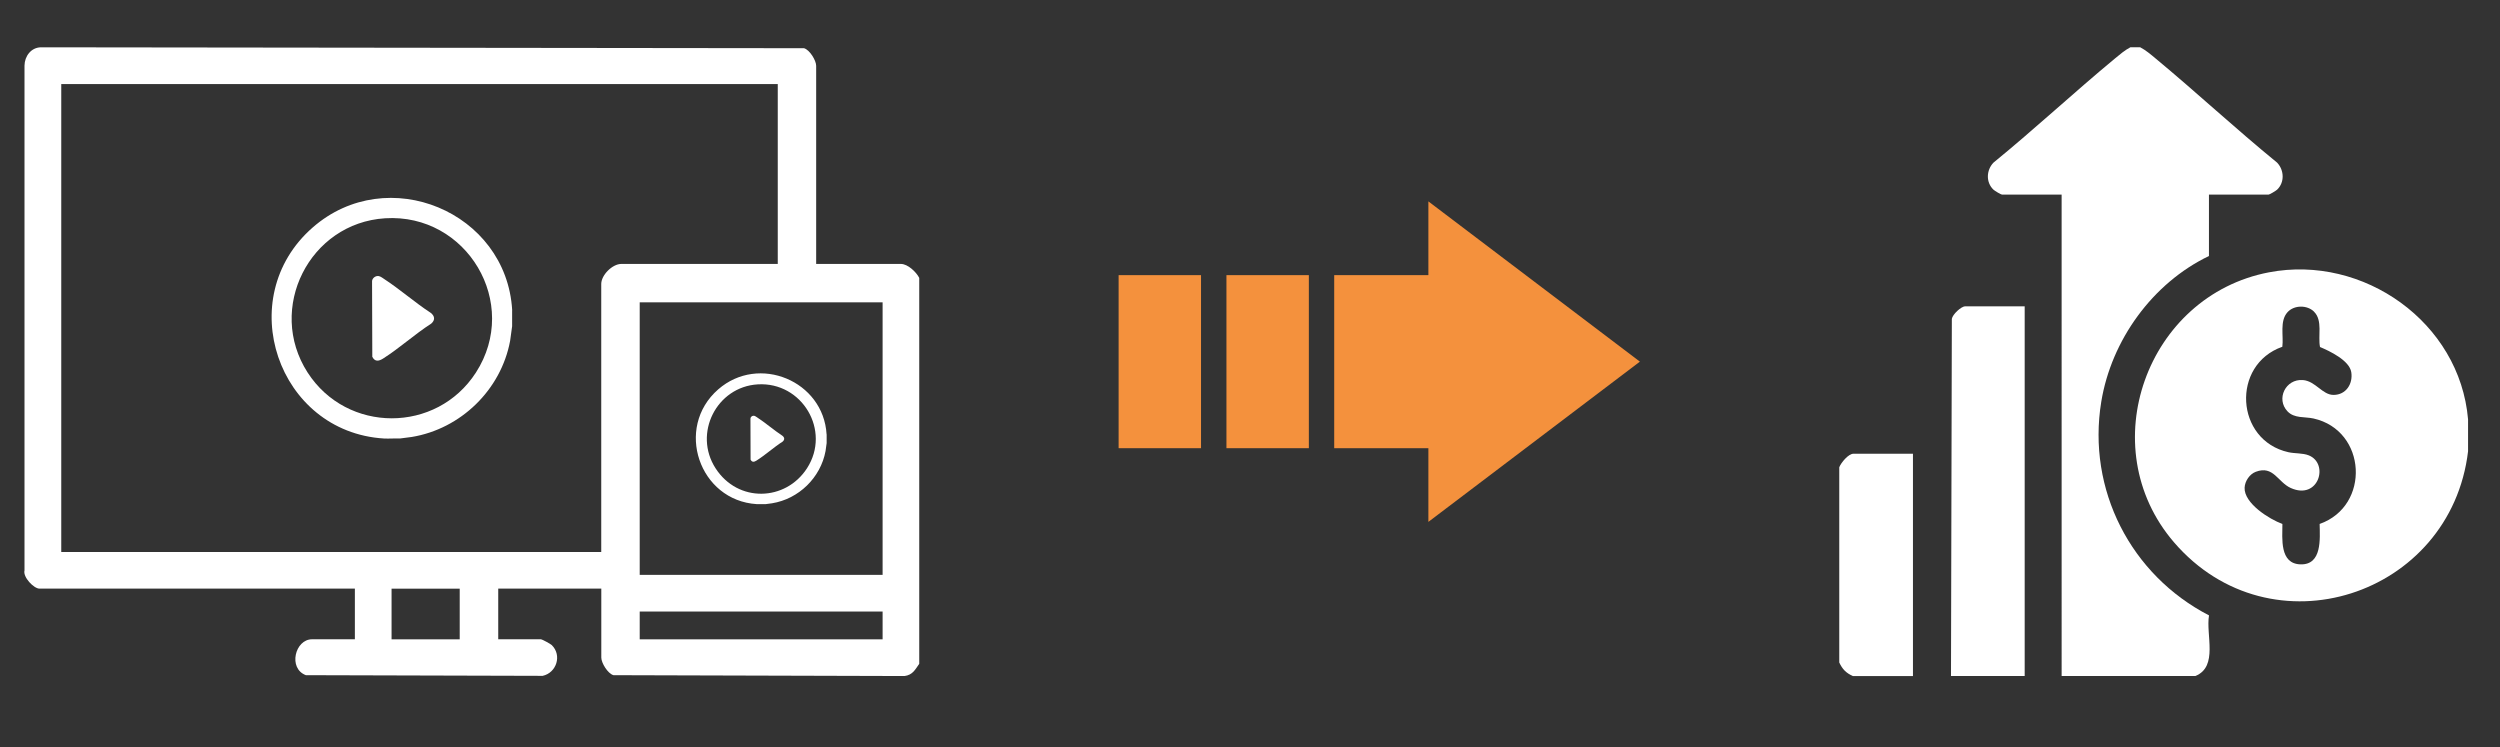<?xml version="1.0" encoding="UTF-8"?>
<svg id="Layer_1" data-name="Layer 1" xmlns="http://www.w3.org/2000/svg" viewBox="0 0 410.15 122.58">
  <rect x="0" y="0" width="410.15" height="122.58" fill="#333333" stroke="none"/>
  <defs>
    <style>
      .cls-1 {
        fill: #fff;
      }

      .cls-2 {
        fill: #f4913d;
        fill-rule: evenodd;
      }
    </style>
  </defs>
  <g>
    <polygon class="cls-2" points="218.89 45.14 218.89 73.53 234.34 73.53 234.34 85.62 269.04 59.33 234.34 33.04 234.34 45.14 218.89 45.14 218.89 45.14"/>
    <polygon class="cls-2" points="201.21 45.14 214.73 45.14 214.73 73.53 201.21 73.53 201.21 45.14 201.21 45.14"/>
    <polygon class="cls-2" points="183.52 45.14 197.04 45.14 197.04 73.53 183.52 73.53 183.52 45.14 183.52 45.14"/>
  </g>
  <g id="_6kJabY.tif" data-name="6kJabY.tif">
    <g>
      <path class="cls-1" d="M404.91,68.8v5.24c-2.82,23.74-32.32,33.45-48.26,14.91-13.43-15.63-4.48-40.42,15.58-44.27,15.49-2.97,31.33,8.2,32.68,24.12ZM379.65,51.14c-1.13-1.13-3.29-1.12-4.37.09-1.31,1.46-.61,3.88-.84,5.66-8.41,2.95-7.74,15.35,1,17.3,1.08.24,2.33.12,3.32.51,3.4,1.34,1.64,7.42-2.94,5.36-2.13-.96-2.84-3.75-5.73-2.66-1.02.38-1.79,1.53-1.84,2.61-.11,2.56,4.05,5.17,6.2,5.95,0,2.39-.49,6.52,2.96,6.63,3.58.11,3.19-4.22,3.15-6.63,8.38-2.95,7.74-15.34-1-17.3-1.45-.32-3.15.01-4.27-1.17-1.93-2.03-.32-5.35,2.51-5.14,2.09.16,3.19,2.44,5.04,2.44,2.04,0,3.21-1.81,2.91-3.73s-3.51-3.45-5.13-4.13c-.36-1.78.47-4.35-.97-5.78Z"/>
      <path class="cls-1" d="M351.11,7.75c.92.48,1.72,1.16,2.51,1.82,6.74,5.59,13.17,11.57,19.96,17.11,1.17,1.23,1.26,3.24,0,4.44-.2.18-1.23.81-1.41.81h-9.77v10.07c-9.25,4.44-16.02,13.81-17.67,23.93-2.35,14.4,4.85,28.41,17.68,35.03-.55,3.2,1.55,8.39-2.22,9.94h-21.96V31.93h-9.77c-.18,0-1.21-.62-1.41-.81-1.27-1.2-1.18-3.21,0-4.44,6.79-5.54,13.22-11.53,19.96-17.11.8-.66,1.59-1.34,2.51-1.82h1.61Z"/>
      <path class="cls-1" d="M320.08,110.91l.14-58.6c.12-.73,1.53-2.05,2.18-2.05h9.77v60.65h-12.09Z"/>
      <path class="cls-1" d="M301.75,76.66c.28-.74,1.5-2.22,2.32-2.22h9.77v36.47h-9.87c-1.11-.51-1.7-1.11-2.22-2.22v-32.04Z"/>
    </g>
  </g>
  <g>
    <g id="EYM2ED.tif">
      <path class="cls-1" d="M150.82,108.89c-.68.97-1.08,1.84-2.42,2.02l-47.76-.14c-.94-.27-1.99-2.02-1.99-2.88v-11.32h-16.91v8.31h7.02c.16,0,1.57.76,1.77.96,1.7,1.68.77,4.54-1.5,5.04l-38.85-.11c-2.95-1.1-1.79-5.89,1.02-5.89h7.02v-8.31H6.47c-.91,0-2.74-1.88-2.45-2.99V10.77c.01-1.55,1.09-3,2.72-3.01l125.17.15c.94.27,1.99,2.02,1.99,2.88v32.51h13.9c1.13,0,2.52,1.32,3.01,2.29v63.31ZM144.8,49.6h-39.85v44.71h39.85v-44.71ZM98.64,67.36v-20.77c0-1.46,1.82-3.29,3.3-3.29h25.66V13.79H10.05v76.77h88.59v-23.2ZM75.42,96.58h-11.18v8.31h11.18v-8.31ZM144.8,100.33h-39.85v4.56h39.85v-4.56Z"/>
    </g>
    <g id="IjuF7s.tif">
      <g>
        <path class="cls-1" d="M84.02,50.9v2.62l-.33,2.4c-1.49,8.03-8.1,14.45-16.15,15.77l-1.94.25c-.86-.04-1.77.05-2.62,0-17.41-1.07-24.91-23.06-11.68-34.62,12.26-10.72,31.79-2.58,32.73,13.57ZM63.18,35.81c-12.41.78-19.48,14.8-12.71,25.31,6.46,10.01,21.16,10.01,27.61,0,7.33-11.37-1.48-26.15-14.9-25.31Z"/>
        <path class="cls-1" d="M61.87,45.29c.45-.06.78.24,1.12.46,2.61,1.7,5.06,3.87,7.68,5.58.68.53.74,1.19.08,1.76-2.7,1.73-5.22,4.04-7.91,5.74-.7.44-1.33.55-1.76-.29l-.04-12.38c0-.44.41-.81.83-.87Z"/>
      </g>
    </g>
    <g id="IjuF7s.tif-2" data-name="IjuF7s.tif">
      <g>
        <path class="cls-1" d="M135.62,71.26v1.43l-.18,1.31c-.81,4.37-4.4,7.86-8.78,8.57l-1.06.14c-.47-.02-.96.03-1.43,0-9.47-.58-13.54-12.54-6.35-18.82,6.66-5.82,17.28-1.4,17.79,7.38ZM124.3,63.06c-6.75.42-10.59,8.05-6.91,13.76s11.5,5.44,15.01,0c3.98-6.18-.81-14.21-8.1-13.76Z"/>
        <path class="cls-1" d="M123.58,68.21c.24-.03.42.13.61.25,1.42.92,2.75,2.1,4.17,3.03.37.29.4.64.04.96-1.47.94-2.84,2.2-4.3,3.12-.38.24-.72.3-.96-.16l-.02-6.73c0-.24.22-.44.45-.47Z"/>
      </g>
    </g>
  </g>
</svg>